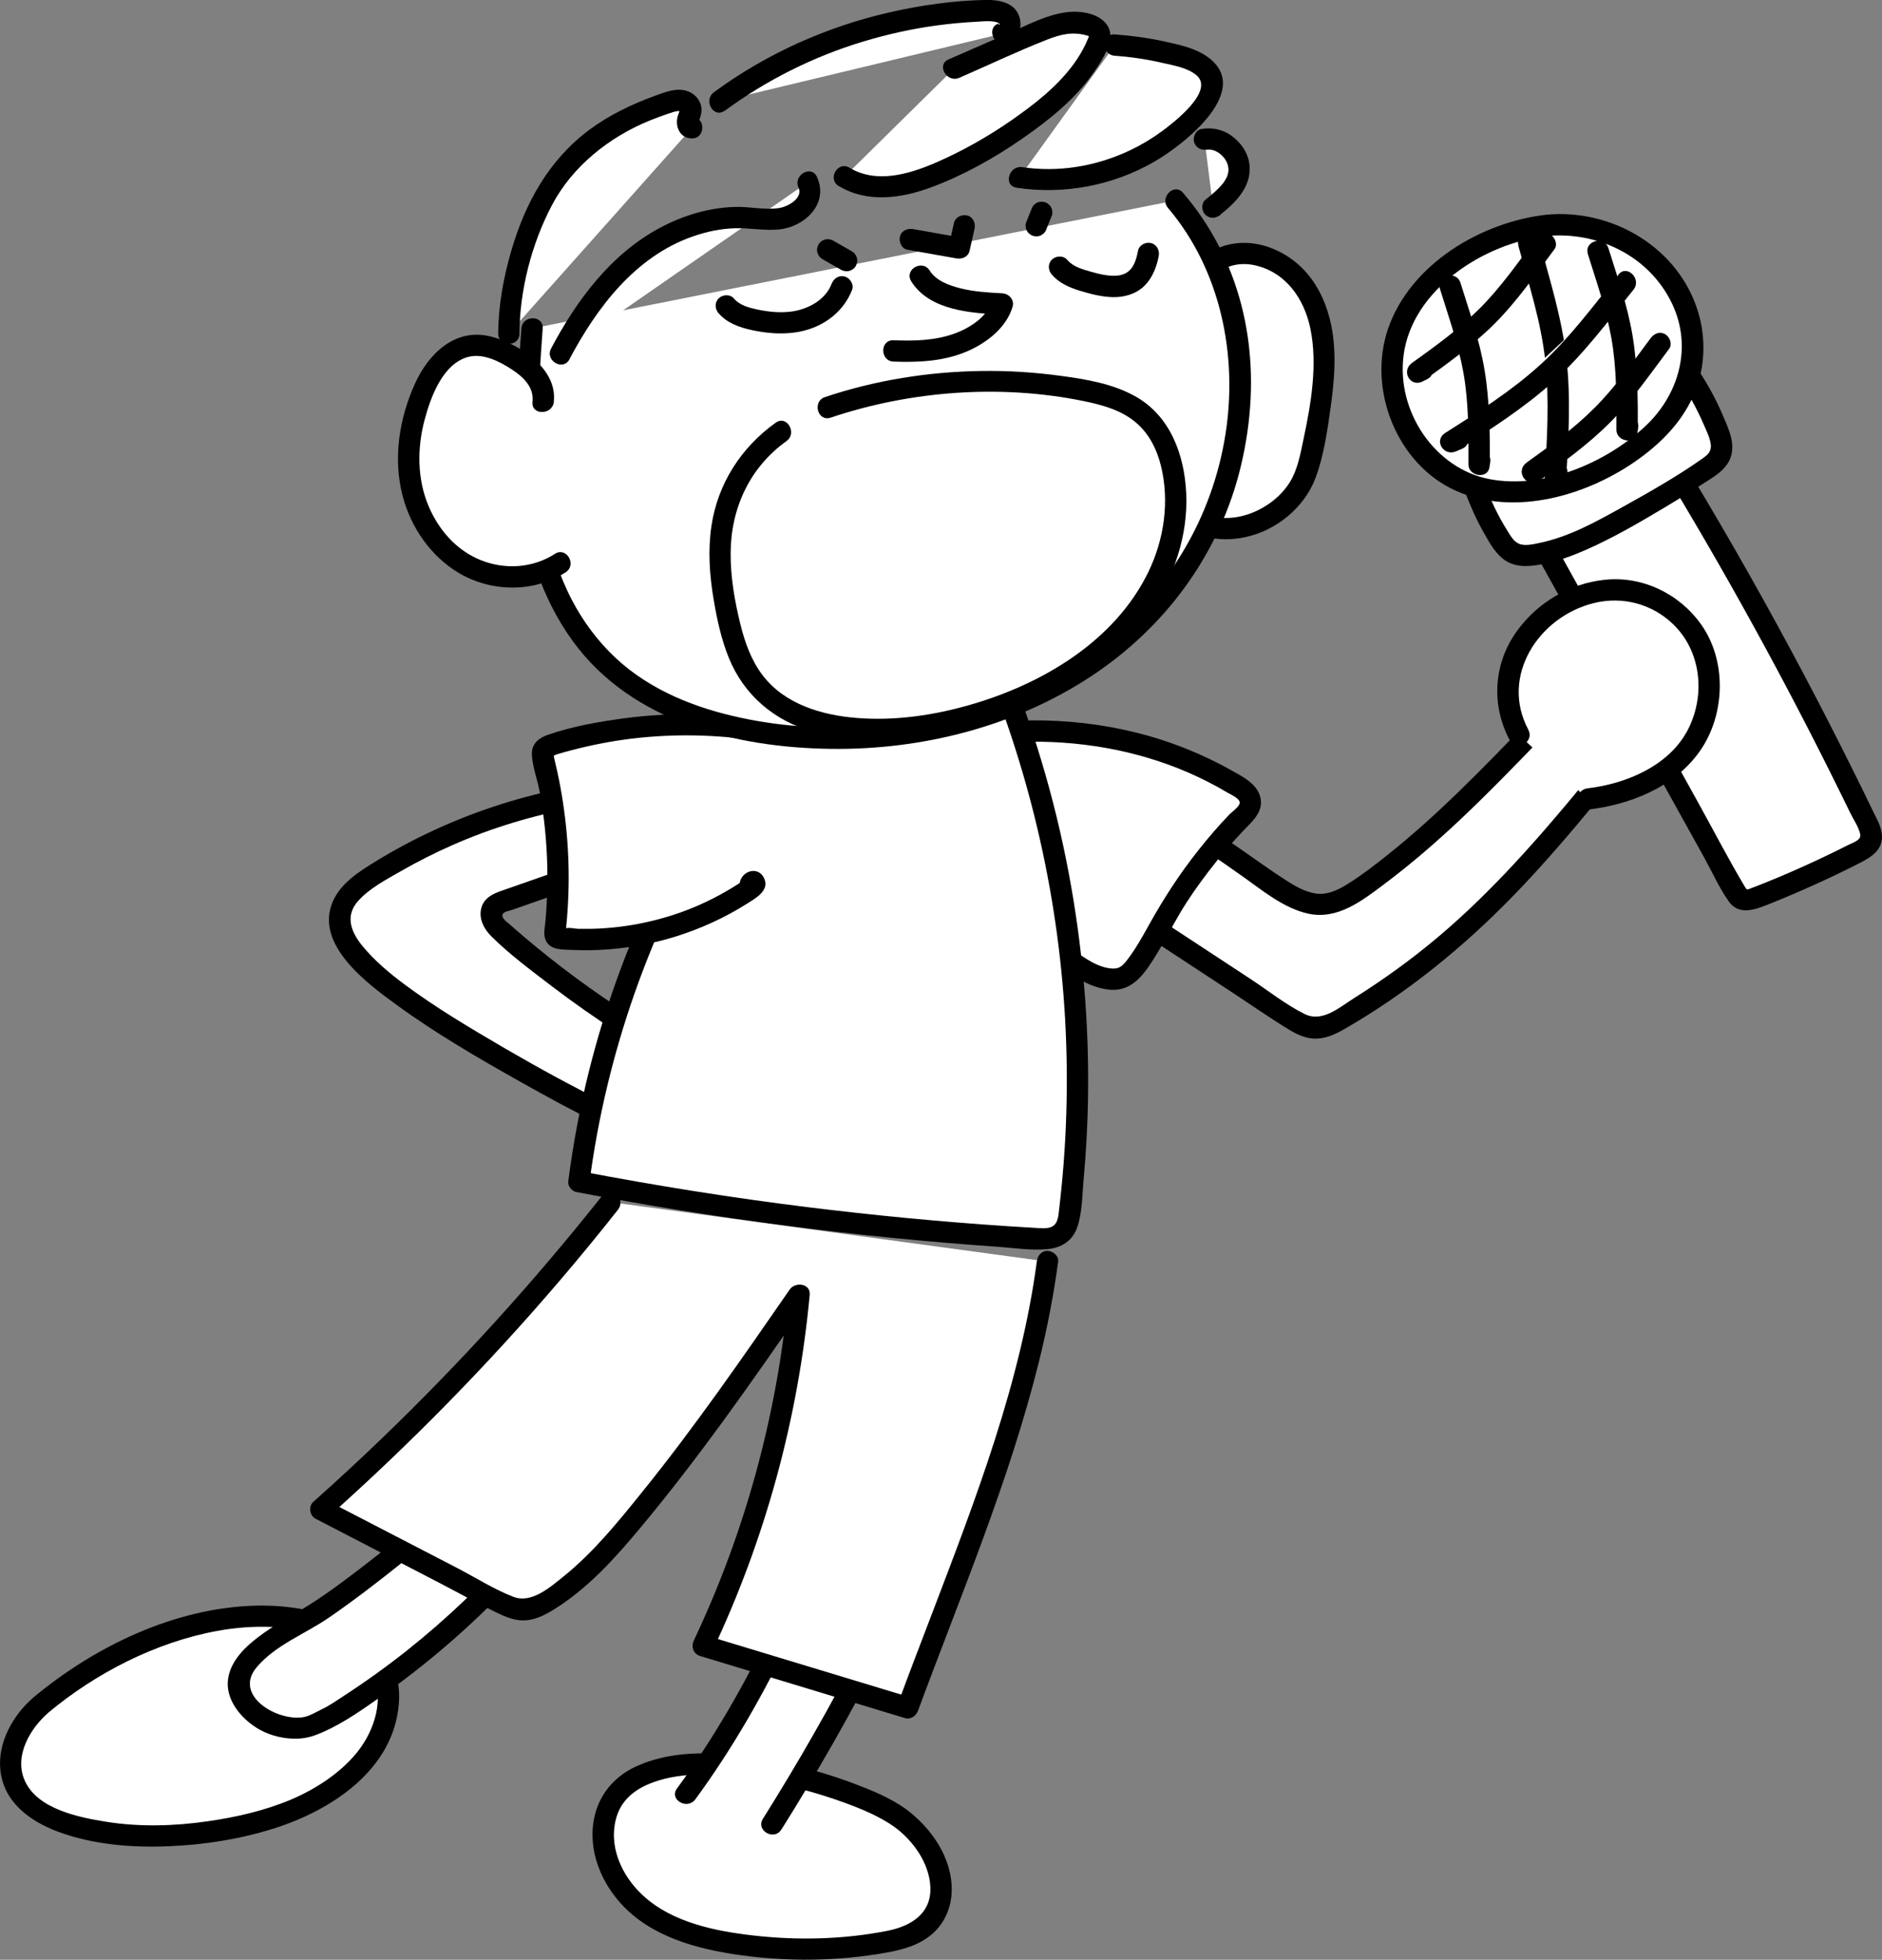 <?xml version="1.0" encoding="UTF-8"?>
<svg id="_레이어_2" data-name="레이어 2" xmlns="http://www.w3.org/2000/svg" viewBox="0 0 264.67 275.54">
  <rect x="0" y="0" width="264.67" height="275.54" fill="#808080" stroke="none"/>
  <defs>
    <style>
      .cls-1 {
        fill: #fff;
      }
    </style>
  </defs>
  <g id="_레이어_1-2" data-name="레이어 1">
    <g>
      <g>
        <g>
          <path class="cls-1" d="m215.66,102.8c-7.58,7.84-15.22,15.73-24.17,21.98-3.96,2.76-6.3,3.26-10.52.82-4.04-2.34-10.75-7.97-15.25-9.33l-8.28,11.08c7.95,5.22,15.89,10.43,23.84,15.65,1.16.76,2.41,1.55,3.8,1.55,1.24,0,2.38-.65,3.45-1.28,15.07-8.99,24.02-18.41,35.19-31.95"/>
          <path d="m214.6,101.74c-6.21,6.42-12.44,12.87-19.44,18.44-1.78,1.42-3.6,2.83-5.53,4.04-1.39.88-2.94,1.67-4.64,1.4s-3.19-1.24-4.6-2.15-2.85-1.94-4.27-2.93c-3.11-2.17-6.34-4.56-10-5.72-.69-.22-1.3.16-1.69.69-2.76,3.69-5.52,7.39-8.28,11.08-.5.67-.08,1.65.54,2.05l16.44,10.79c2.7,1.77,5.35,3.63,8.1,5.31,1.05.64,2.2,1.19,3.43,1.28,1.54.11,2.95-.51,4.26-1.25,8.85-5.06,16.89-11.6,23.98-18.91,4.17-4.3,8.06-8.87,11.87-13.49,1.22-1.48-.89-3.61-2.12-2.12-6.26,7.59-12.77,15.03-20.3,21.4-3.74,3.16-7.72,6.04-11.87,8.65-2.05,1.29-4.51,3.52-7.01,2.27-2.66-1.32-5.12-3.29-7.6-4.92-5.89-3.87-11.78-7.73-17.67-11.6l.54,2.05c2.76-3.69,5.52-7.39,8.28-11.08l-1.69.69c3.33,1.06,6.3,3.34,9.13,5.31s6.02,4.71,9.57,5.45c4.1.86,7.52-1.82,10.61-4.14,3.74-2.8,7.27-5.85,10.67-9.05,3.92-3.69,7.67-7.56,11.41-11.43,1.34-1.39-.78-3.51-2.12-2.12h0Z"/>
        </g>
        <g>
          <path class="cls-1" d="m137.49,103.3c12.5-1.67,25.8.57,36.6,7.27.63.39,1.26.83,1.6,1.48.72,1.42-.79,2.54-1.65,3.44-3.08,3.23-5.86,6.74-8.32,10.46-2.26,3.43-3.86,7.32-6.46,10.5-4.02,4.9-14.59-6.38-16.97-8.99-4.92-5.43-9.26-11.51-12.98-17.82"/>
          <path d="m137.49,104.8c7.99-1.04,16.15-.55,23.88,1.74,3.93,1.16,7.71,2.79,11.23,4.89.44.26,1.73.81,1.75,1.41.02.52-1.06,1.28-1.39,1.61-1.55,1.59-3.01,3.3-4.39,5.04-2.64,3.32-4.9,6.8-6.96,10.5-.96,1.73-1.93,3.48-3.15,5.05-.6.77-1.06,1.16-1.91,1.14-2.09-.04-4.17-1.57-5.78-2.77-1.97-1.47-3.78-3.18-5.5-4.93-5.73-5.84-10.54-12.56-14.7-19.59-.98-1.66-3.58-.15-2.59,1.51,4.18,7.06,9.02,13.83,14.72,19.74,1.91,1.98,3.92,3.85,6.11,5.52s4.55,3.24,7.25,3.49c3.29.3,4.99-2.39,6.53-4.88,1.2-1.94,2.22-3.97,3.38-5.93s2.54-3.91,3.95-5.76c1.51-1.98,3.13-3.88,4.83-5.68,1.21-1.28,2.89-2.62,2.54-4.6-.37-2.09-2.62-3.15-4.29-4.09-1.9-1.06-3.86-1.99-5.87-2.81-9.32-3.81-19.7-4.89-29.66-3.59-.81.11-1.49.61-1.5,1.5,0,.73.7,1.6,1.5,1.5h0Z"/>
        </g>
      </g>
      <g>
        <path class="cls-1" d="m5.69,239.78c-4.11,3.5-6.23,9.98-1.44,13.93,2,1.65,4.55,2.6,7.12,3.24,6.53,1.63,13.45,1.44,20.1.28,7.54-1.31,15.25-4.12,19.89-9.89,3.19-3.97,4.56-9.73,1.74-13.94-1.98-2.95-5.59-4.59-9.19-5.4-6.95-1.57-14.37-.61-21.02,1.87-4.71,1.76-9.22,4.07-13.27,6.94-1.23.87-2.63,1.86-3.94,2.97Z"/>
        <path d="m4.63,238.72c-2.8,2.45-4.94,6.22-4.59,10.04.41,4.56,4.12,7.29,8.13,8.78,4.89,1.82,10.39,2.26,15.57,2.04s9.99-1,14.72-2.48c8.12-2.55,16.89-8.25,17.63-17.56.85-10.76-11.61-14-20.07-13.79-11.43.28-22.73,5.73-31.39,12.97-1.48,1.24.65,3.35,2.12,2.12,6.72-5.62,15.14-9.94,23.78-11.53,4.39-.81,9.02-.83,13.37.22,3.62.88,7.68,2.75,8.86,6.6,1.11,3.61-.37,7.64-2.7,10.44s-5.73,5.02-9.21,6.48c-3.7,1.55-7.67,2.45-11.63,3.02-4.68.68-9.54.82-14.22.08-3.89-.62-9.82-1.78-11.56-5.89-1.45-3.42.79-7.21,3.32-9.42,1.46-1.27-.67-3.39-2.12-2.12Z"/>
      </g>
      <g>
        <path class="cls-1" d="m73.78,218.35c-7.9,9.03-17.17,16.84-27.4,23.1l-2.89,1.28c-2.54.53-5.35.03-7.35-1.63-8.12-6.72,4.84-11.81,9.33-14.96,6.77-4.74,13.23-9.93,19.32-15.52.27-.25.65-.51.96-.32s-.2.78-.3.43"/>
        <path d="m72.72,217.29c-4.73,5.39-9.92,10.35-15.54,14.81-2.88,2.28-5.87,4.42-8.95,6.42-.95.62-1.9,1.29-2.93,1.78-.75.36-1.66.92-2.47,1.1-3.66.77-10.15-2.97-6.72-7,2.66-3.14,6.81-4.67,10.13-6.95s6.77-4.92,10.03-7.53c1.7-1.37,3.38-2.76,5.04-4.18.83-.71,1.65-1.43,2.46-2.16.35-.31.7-.62,1.04-.94.23-.21.46-.42.69-.63.51-.34.46-.43-.15-.25l-.9-.69.1.15-.15-1.16.75-.66,1.46.39-.1-.11c-1.33-1.4-3.45.72-2.12,2.12l.1.11c.34.36.98.57,1.46.39,1.6-.62,1.99-2.99.04-3.46-.98-.24-1.72.28-2.43.89-.88.77-1.73,1.57-2.61,2.35-3.35,2.96-6.81,5.8-10.37,8.51-2.72,2.07-5.46,4.13-8.42,5.86-2.25,1.32-4.52,2.62-6.55,4.28-1.78,1.46-3.49,3.44-3.58,5.86-.1,2.79,2.18,5.31,4.47,6.59,1.64.91,3.57,1.35,5.44,1.27,1.33-.06,2.35-.42,3.52-.94,2.96-1.31,5.62-3.22,8.27-5.08,7.75-5.48,14.84-11.86,21.11-18.99,1.27-1.45-.84-3.58-2.12-2.12h0Z"/>
      </g>
      <g>
        <path class="cls-1" d="m126.54,255.58c-7.9-5.62-41.88-14.79-41.71,2.68.04,4.32,2.76,8.3,6.32,10.76,3.56,2.46,7.86,3.59,12.13,4.26,7.31,1.16,15.04,1.04,22.3-.43,10-2.02,7.63-12.51.95-17.26Z"/>
        <path d="m127.3,254.28c-2.19-1.54-4.74-2.58-7.23-3.52-3.34-1.26-6.78-2.24-10.27-2.95-6.51-1.34-14.24-2.31-20.47.61-2.61,1.22-4.64,3.39-5.5,6.16-1.42,4.59.29,9.48,3.39,12.95,4.23,4.75,10.74,6.5,16.82,7.35,6.84.96,13.79.87,20.59-.34,2.52-.45,5.05-1.16,6.9-3.03,1.5-1.52,2.27-3.57,2.31-5.68.09-4.65-2.92-8.91-6.54-11.55-1.56-1.14-3.06,1.47-1.51,2.59,2.64,1.92,4.92,5.12,5.05,8.48.14,3.74-2.77,5.48-6.09,6.13-6.13,1.2-12.49,1.36-18.69.66-5.42-.61-11.48-1.81-15.63-5.63-3.03-2.79-4.97-7.03-3.7-11.13.65-2.1,2.24-3.55,4.29-4.45,5.28-2.31,12-1.41,17.49-.33,3.48.69,6.92,1.64,10.26,2.86,2.43.89,4.9,1.91,7.03,3.41,1.58,1.11,3.08-1.49,1.51-2.59Z"/>
      </g>
      <g>
        <path class="cls-1" d="m108.58,256.49c3.86-6.14,7.51-12.4,10.94-18.79.89-1.66,1.78-3.36,2.06-5.22l-11.75-2.91c-3.31,7.02-8.75,16.41-13.35,22.66"/>
        <path d="m109.88,257.25c2.53-4.03,4.97-8.1,7.32-12.23,1.15-2.03,2.29-4.07,3.4-6.13,1.03-1.91,2.06-3.85,2.44-6.01.14-.78-.2-1.64-1.05-1.85-3.92-.97-7.83-1.94-11.75-2.91-.6-.15-1.41.09-1.69.69-3.75,7.89-8.18,15.61-13.35,22.66-1.14,1.56,1.46,3.06,2.59,1.51,5.17-7.05,9.6-14.77,13.35-22.66l-1.69.69c3.92.97,7.83,1.94,11.75,2.91l-1.05-1.85c-.37,2.09-1.37,3.88-2.37,5.72-1.11,2.05-2.25,4.09-3.41,6.12-2.27,3.99-4.64,7.92-7.08,11.81-1.03,1.64,1.57,3.15,2.59,1.51h0Z"/>
      </g>
      <g>
        <path class="cls-1" d="m87.86,144.04c-6.02-3.86-11.75-8.18-17.13-12.91-.54-.47-1.09-.97-1.4-1.62s-.32-1.49.16-2.02c.31-.34.76-.5,1.19-.66,4.22-1.48,8.45-2.95,12.67-4.43l-2.85-10.26c-9.96,1.82-19.56,5.59-28.09,11.04-2.08,1.33-4.28,3.04-4.6,5.49-.29,2.25,1.11,4.35,2.64,6.02,3.19,3.49,7.14,6.18,11.13,8.73,7.55,4.82,15.35,9.25,23.36,13.26.38.19.9.36,1.18.04s-.51-.78-.48-.36"/>
        <path d="m88.61,142.74c-5.26-3.38-10.3-7.09-15.06-11.15-.59-.5-1.18-1.01-1.76-1.53-.33-.3-1.11-.81-1.14-1.3-.04-.58.89-.66,1.37-.83l2.11-.74c3.21-1.12,6.41-2.24,9.62-3.37.76-.27,1.28-1.02,1.05-1.85-.95-3.42-1.9-6.84-2.85-10.26-.23-.83-1.05-1.2-1.85-1.05-6.49,1.2-12.79,3.2-18.79,5.94-2.94,1.34-5.79,2.86-8.54,4.55-2.34,1.44-4.91,3.06-6.01,5.71-2.5,6.02,4.95,11.47,9.09,14.48,5.54,4.03,11.54,7.51,17.51,10.86,3.42,1.92,6.88,3.82,10.4,5.54,1.26.61,3.19,1.11,3.8-.65.51-1.46-.93-2.59-2.28-2.35-.52.09-.9.58-1.05,1.05l-.05.14c-.59,1.84,2.3,2.63,2.89.8l.05-.14-1.05,1.05-1.41-1.34.69-.9.34-.04c-.21-.11-.42-.21-.63-.32-.28-.14-.56-.28-.84-.43-.63-.32-1.26-.64-1.89-.97-1.32-.69-2.64-1.39-3.96-2.1-2.49-1.35-4.95-2.74-7.4-4.16-4.82-2.82-9.68-5.69-14.16-9.03-2.1-1.57-4.18-3.32-5.85-5.36s-2.43-4.26-.59-6.32c1.6-1.79,3.93-2.99,5.98-4.17,2.36-1.35,4.78-2.58,7.26-3.67,5.52-2.44,11.34-4.18,17.27-5.28l-1.85-1.05c.95,3.42,1.9,6.84,2.85,10.26l1.05-1.85c-3.83,1.34-7.67,2.68-11.5,4.02-1.51.53-3.27.98-3.74,2.73-.4,1.51.37,2.96,1.42,4,2.56,2.54,5.55,4.75,8.41,6.94,3.09,2.36,6.28,4.59,9.55,6.69,1.63,1.05,3.13-1.55,1.51-2.59h0Z"/>
      </g>
      <g>
        <path class="cls-1" d="m108.19,101.58c-14.41,18.65-23.76,41.17-26.78,64.55,21.2,4.06,42.66,6.73,64.2,8,1.34.08,2.85.09,3.79-.87.7-.72.87-1.8,1-2.8,2.91-23.69.21-48.05-7.81-70.52"/>
        <path d="m106.89,100.83c-11.32,14.7-19.56,31.76-24.06,49.76-1.28,5.12-2.24,10.31-2.92,15.55-.08.6.52,1.34,1.1,1.45,19.56,3.74,39.35,6.32,59.22,7.7,2.31.16,4.75.55,7.06.34,1.98-.18,3.55-1.16,4.21-3.09.71-2.06.69-4.54.89-6.7.21-2.31.37-4.63.48-6.96.43-9.43-.02-18.88-1.29-28.23-1.44-10.6-3.97-21.03-7.56-31.11-.64-1.81-3.54-1.03-2.89.8,6.03,16.98,9.07,34.95,8.89,52.97-.04,4.49-.28,8.99-.72,13.46-.11,1.08-.22,2.16-.35,3.24-.11.87-.13,2.02-1.02,2.46-.68.33-1.59.21-2.32.17-1.31-.07-2.61-.16-3.92-.24-9.38-.62-18.74-1.52-28.07-2.67-10.66-1.32-21.27-3.01-31.81-5.02l1.1,1.45c2.36-18.01,8.52-35.5,17.88-51.06,2.65-4.41,5.56-8.65,8.7-12.73.5-.65.09-1.67-.54-2.05-.77-.46-1.56-.1-2.05.54h0Z"/>
      </g>
      <path d="m96.49,180.38c1.93,0,1.93-3,0-3s-1.93,3,0,3h0Z"/>
      <g>
        <path class="cls-1" d="m85.87,169.02c-12.29,15.55-25.94,30.02-40.75,43.2,8.38,4.34,16.75,8.68,25.13,13.02,1.02.53,2.09,1.07,3.24,1.09,1.24.02,2.41-.57,3.47-1.22,4.57-2.8,8.24-6.83,11.69-10.94,8.56-10.2,16.15-21.16,23.72-32.11-1.55,17.07-6.13,33.85-13.48,49.34,9.59,2.91,19.19,5.82,28.78,8.72,7.27-19.72,16.93-41.9,19.65-62.74"/>
        <path d="m84.81,167.96c-9.58,12.11-19.98,23.57-31.11,34.28-3.16,3.04-6.37,6.01-9.64,8.92-.7.62-.52,1.93.3,2.36,5.73,2.97,11.46,5.94,17.2,8.91,2.9,1.5,5.76,3.11,8.71,4.5,1.15.54,2.34.97,3.63.89,1.45-.09,2.79-.78,4-1.53,4.83-3,8.66-7.28,12.26-11.61,3.99-4.78,7.77-9.73,11.45-14.76,4.11-5.63,8.08-11.37,12.05-17.1l-2.8-.76c-1.55,16.81-6.06,33.32-13.28,48.58-.42.88-.09,1.9.9,2.2,9.59,2.91,19.19,5.82,28.78,8.72.82.25,1.57-.3,1.85-1.05,6-16.24,12.83-32.26,17.01-49.1,1.15-4.63,2.06-9.31,2.69-14.04.11-.81-.77-1.49-1.5-1.5-.9,0-1.39.7-1.5,1.5-2.26,16.95-8.51,33.17-14.57,49.06-1.69,4.42-3.39,8.84-5.03,13.28l1.85-1.05c-9.59-2.91-19.19-5.82-28.78-8.72l.9,2.2c7.45-15.77,12.08-32.72,13.69-50.09.15-1.61-2.03-1.86-2.8-.76-6.69,9.67-13.38,19.35-20.77,28.5-3.38,4.19-6.84,8.47-11.05,11.86-1.86,1.5-4.5,3.84-7.03,2.87-2.69-1.03-5.27-2.68-7.83-4.01-6.17-3.2-12.35-6.39-18.52-9.59l.3,2.36c11.53-10.27,22.37-21.32,32.4-33.05,2.85-3.33,5.63-6.71,8.34-10.15,1.19-1.5-.92-3.63-2.12-2.12h0Z"/>
      </g>
      <g>
        <path class="cls-1" d="m108.58,103c-10.31-1.93-21.09-1.32-31.12,1.76-.39.12-.81.27-1.02.61-.24.39-.13.89-.02,1.33,1.99,7.91,2.54,16.18,1.63,24.28-.03.27-.05.59.15.78.15.15.37.17.58.19,9.41.85,19.1-1.7,26.87-7.08.24-.17.51-.39.48-.69s-.59-.33-.55-.05"/>
        <path d="m108.98,101.55c-7.05-1.29-14.22-1.5-21.33-.54-3.54.48-7.2,1.13-10.59,2.3-1.26.44-2.3,1.23-2.26,2.7.05,1.72.76,3.53,1.08,5.22.66,3.57,1.02,7.19,1.09,10.82.03,1.72,0,3.45-.1,5.17-.04.78-.1,1.56-.17,2.35-.08.89-.34,1.87.08,2.71.66,1.35,2.42,1.22,3.69,1.28,1.69.08,3.39.05,5.07-.08,3.23-.25,6.43-.85,9.52-1.82,3.48-1.09,6.85-2.62,9.94-4.57,1.22-.77,3.33-1.9,2.43-3.67-.79-1.54-2.73-1.09-3.29.31-.71,1.79,2.19,2.57,2.89.8l.06-.16-1.05,1.05-.42.03-.9-.69.11.17-.15-1.16.15-.16c-.15.1-.31.21-.46.31-.29.2-.59.39-.89.58-.48.3-.96.59-1.45.87-1.16.67-2.36,1.27-3.58,1.82-2.39,1.07-4.91,1.88-7.46,2.45s-5.16.89-7.78.95c-.63.01-1.27.01-1.9,0-.5-.01-1.22-.22-1.69-.08l-.42-.03c.22.84.34,1.05.35.63.11-.21.06-.59.08-.84.09-.86.16-1.72.21-2.58.36-5.69,0-11.42-1.03-17.03-.25-1.39-.56-2.77-.89-4.14-.02-.1-.05-.76-.2-.38-.12.29.38-.01.58-.08.74-.22,1.48-.43,2.23-.62,2.7-.7,5.46-1.24,8.23-1.58,6.45-.78,13.02-.59,19.41.58,1.89.35,2.7-2.54.8-2.89h0Z"/>
      </g>
      <g>
        <g>
          <path class="cls-1" d="m166.21,43.14c1.19-2.42,2.48-4.96,4.76-6.4,4.23-2.68,10.24-.18,12.86,4.09s2.64,9.62,2.06,14.59c-.41,3.53-1.09,7.04-2.01,10.47-1.84,6.83-11.52,11.38-17.61,6.22-.5-.43-.95-1.21-.5-1.68"/>
          <path d="m167.5,43.89c.97-1.97,1.98-4.14,3.75-5.53,1.49-1.16,3.41-1.47,5.23-1.06,4.37.98,6.93,4.71,7.8,8.9,1.04,5.04.1,10.56-.96,15.52-.44,2.08-.81,4.28-1.95,6.11-.91,1.45-2.22,2.64-3.7,3.5-1.65.97-3.54,1.54-5.46,1.5-.97-.02-1.94-.2-2.85-.56-.41-.16-.8-.37-1.17-.6-.23-.14-.46-.28-.67-.45l-.21-.17c-.22-.33-.3-.28-.26.13,1-1.66-1.6-3.17-2.59-1.51-1.53,2.56,1.84,4.59,3.82,5.38,2.14.86,4.48.96,6.72.5,4.43-.9,8.45-4.16,10.03-8.42,1.15-3.1,1.65-6.61,2.1-9.87s.73-6.27.41-9.4c-.58-5.61-3.23-10.79-8.68-12.95-2.6-1.03-5.57-1.07-8.08.21-2.89,1.47-4.5,4.48-5.87,7.26-.85,1.73,1.74,3.25,2.59,1.51h0Z"/>
        </g>
        <g>
          <path class="cls-1" d="m74.82,46.18c-.61,8.44-1.22,16.97.08,25.33s4.69,16.67,10.95,22.36c6,5.46,14.1,8.07,22.13,9.23,20.17,2.92,42.26-3.27,55.48-18.79,13.21-15.52,15.13-40.66,1.86-56.13"/>
          <path d="m73.32,46.18c-1.07,14.81-1.97,31.3,7.24,43.97,8.25,11.35,22.9,14.97,36.29,15.14,12.79.17,25.86-3.13,36.59-10.2,10.51-6.93,18.15-17.31,21.08-29.61s1.38-24.71-5.43-34.81c-.83-1.23-1.74-2.42-2.71-3.55-1.25-1.47-3.36.66-2.12,2.12,7.37,8.68,9.83,20.65,8.09,31.75-1.82,11.65-7.94,22.01-17.25,29.25s-21.54,11.29-33.51,11.96c-6.19.34-12.46-.11-18.51-1.53-6.41-1.5-12.67-4.21-17.33-8.97-11.69-11.92-10.54-30.19-9.43-45.51.14-1.93-2.86-1.92-3,0h0Z"/>
        </g>
        <g>
          <path class="cls-1" d="m78.79,49.76c2.64-5.02,5.91-9.8,10.29-13.41s9.95-5.98,15.61-5.74c2.1.09,4.26.52,6.25-.14s3.65-2.99,2.66-4.84"/>
          <path d="m80.08,50.51c3.85-7.27,9.24-14.41,17.3-17.25,1.95-.69,3.99-1.12,6.07-1.17s4.13.38,6.19.16c3.58-.4,6.96-3.64,5.25-7.38-.8-1.75-3.39-.23-2.59,1.51.67,1.48-1.51,2.66-2.62,2.85-2.04.35-4.17-.19-6.23-.14-3.72.09-7.37,1.19-10.64,2.94-6.9,3.69-11.72,10.18-15.31,16.97-.9,1.71,1.69,3.22,2.59,1.51h0Z"/>
        </g>
        <g>
          <path class="cls-1" d="m118.73,24.87c3.99,2.55,9.26,1.21,13.59-.69,4.97-2.18,9.66-5,13.92-8.37,3.43-2.72,6.67-5.93,8.24-10.02.14-.36.26-.76.15-1.13-.11-.35-.4-.6-.71-.79-2.42-1.52-5.56-.41-8.18.73-3.85,1.68-7.71,3.36-11.56,5.04"/>
          <path d="m117.97,26.16c3.96,2.4,8.74,1.74,12.89.21,4.58-1.69,8.95-4.13,12.95-6.91,3.78-2.63,7.5-5.59,10.11-9.43,1.06-1.56,2.99-4.38,1.91-6.29s-3.94-2.29-5.94-2.01c-2.75.38-5.3,1.74-7.82,2.84-2.89,1.26-5.78,2.52-8.67,3.78-1.77.77-.24,3.36,1.51,2.59,4.11-1.79,8.18-3.73,12.35-5.37,1.89-.74,3.56-1.14,5.53-.6.51.14.35.11.15.62-.17.43-.38.85-.59,1.25-.43.81-.93,1.59-1.48,2.33-2.29,3.08-5.45,5.53-8.58,7.71-3.37,2.34-6.97,4.38-10.74,6.01s-8.35,2.95-12.08.69c-1.65-1-3.16,1.59-1.51,2.59h0Z"/>
        </g>
        <g>
          <path class="cls-1" d="m143.36,24.96c9.32,1.46,19.29-2.26,25.38-9.47,1.04-1.23,2.02-2.78,1.63-4.33-.45-1.78-2.42-2.65-4.18-3.16-3.07-.88-6.23-1.44-9.42-1.65"/>
          <path d="m142.96,26.4c6.68.99,13.52-.29,19.38-3.67,4.15-2.39,14.29-10.28,7.19-14.93-1.67-1.09-3.81-1.54-5.73-1.96-2.31-.51-4.67-.83-7.03-1-1.93-.14-1.92,2.86,0,3,2.26.16,4.49.49,6.7,1,1.55.36,3.52.67,4.78,1.73,2.64,2.21-3.24,6.71-4.87,7.9-5.58,4.1-12.74,6.06-19.62,5.03-1.89-.28-2.7,2.61-.8,2.89h0Z"/>
        </g>
        <g>
          <path class="cls-1" d="m170.59,29.1c1.58-1.25,3.27-2.68,3.63-4.66.48-2.64-2.2-5.32-4.83-4.86"/>
          <path d="m171.65,30.16c2.32-1.84,4.61-4.21,4-7.43-.28-1.47-1.25-2.75-2.43-3.62-1.24-.92-2.73-1.22-4.24-.98-.78.12-1.28,1.14-1.05,1.85.27.85,1.01,1.18,1.85,1.05-.34.05.08,0,.13,0,.13,0,.26,0,.39.01-.26-.01,0,0,.12.03.11.02.21.05.31.09.06.02.12.04.19.06-.14-.06-.15-.07-.06-.02.1.05.2.1.29.15.12.06.23.14.34.21.34.22-.19-.18.12.09.2.18.38.36.56.57s-.04-.07.05.07c.07.11.15.22.21.34.05.1.1.19.15.29-.14-.28.02.06.04.13.04.12.08.25.1.38.02.09.02.42.03.12,0,.13.01.26.01.39,0,.04-.04.4,0,.2.03-.19-.06.23-.07.28-.03.11-.07.22-.1.34-.1.32.08-.11-.07.16-.07.12-.13.25-.2.37s-.15.24-.23.36c-.03.05-.28.36-.11.15-.71.87-1.58,1.58-2.46,2.28-.62.49-.55,1.62,0,2.12.66.6,1.46.52,2.12,0h0Z"/>
        </g>
        <g>
          <path class="cls-1" d="m71.55,46.9c0-6.4,2.42-15.39,6-20.91,3.85-5.93,9.64-9.33,16.24-11.52.66-.22,1.36-.45,2.05-.33s1.36.69,1.33,1.39c-.02.5-.38.92-.51,1.4s.18,1.17.67,1.04"/>
          <path d="m73.05,46.9c.04-6.14,1.71-12.62,4.57-18.05s8-9.58,13.87-11.95c.83-.33,1.67-.64,2.52-.93.47-.16.93-.32,1.42-.37.05,0,.42.17.26-.03-.11-.14-.2.26-.26.42-.64,1.51.04,3.48,1.91,3.47s1.93-3.01,0-3c.37,0,.46.64.85.55.18-.04.24-.39.29-.56.12-.36.19-.72.18-1.1-.03-.92-.61-1.79-1.39-2.26-1.63-.98-3.52-.22-5.14.37-3.29,1.2-6.48,2.72-9.29,4.82-5.7,4.26-9.01,10.32-10.96,17.06-1.09,3.74-1.79,7.66-1.82,11.56-.01,1.93,2.99,1.93,3,0h0Z"/>
        </g>
        <g>
          <path class="cls-1" d="m101.16,14.28c10.74-7.96,24.02-12.33,37.38-12.78,1.07-.04,2.26,0,3.03.75s.51,2.42-.56,2.47"/>
          <path d="m101.92,15.58c5.86-4.31,12.42-7.6,19.38-9.71,3.4-1.03,6.89-1.81,10.42-2.29,1.84-.25,3.69-.42,5.55-.52.78-.04,1.59-.14,2.37-.04.31.04.63.09.88.29.37.3-.52.07.1-.04-1.9.34-1.09,3.23.8,2.89,1.76-.31,2.45-2.33,1.91-3.88-.69-1.98-2.96-2.33-4.78-2.29-4.53.1-9.09.75-13.51,1.76-8.85,2.03-17.32,5.83-24.64,11.22-1.54,1.13-.04,3.74,1.51,2.59h0Z"/>
        </g>
        <g>
          <path class="cls-1" d="m109.85,60.73c-4.61,3.23-7.18,7.73-8.12,12.29s-.35,9.21.63,13.77c.96,4.46,2.51,9.16,7.1,12.27,5.89,3.99,15.2,4.17,23.01,2.57,10.44-2.13,19.71-7.03,25.61-13.53,5.9-6.5,8.37-14.54,6.82-22.2-.66-3.25-2.18-6.62-5.72-8.72-2.29-1.36-5.22-2.06-8.12-2.54-11.52-1.94-23.94-.98-34.62,2.65"/>
          <path d="m109.09,59.43c-4.89,3.5-8.18,8.62-9.05,14.6-.5,3.44-.25,6.89.33,10.31.47,2.78,1.07,5.57,2.14,8.19,2.16,5.26,6.37,8.78,11.8,10.36s11.7,1.42,17.39.4c11.45-2.04,23.26-7.74,30.09-17.46,3.35-4.77,5.3-10.61,5.03-16.47-.25-5.43-2.25-10.93-7.24-13.68-3.15-1.74-6.83-2.35-10.36-2.83-3.73-.51-7.49-.75-11.26-.69-7.43.11-14.88,1.3-21.94,3.67-1.82.61-1.04,3.51.8,2.89,11.28-3.79,23.89-4.72,35.57-2.33,2.69.55,5.54,1.33,7.61,3.24,1.7,1.56,2.71,3.62,3.26,5.84,1.23,4.97.47,10.34-1.75,14.92-4.71,9.72-14.83,15.72-24.88,18.65-5.25,1.53-10.73,2.34-16.2,1.9-4.88-.39-10.08-1.94-13.17-5.98-1.62-2.12-2.52-4.67-3.15-7.24-.8-3.25-1.38-6.61-1.36-9.97.03-6.28,2.69-12.04,7.85-15.73,1.56-1.11.06-3.72-1.51-2.59h0Z"/>
        </g>
        <g>
          <path class="cls-1" d="m129.45,38.8c.66,1.12,1.8,1.89,2.99,2.42,2.65,1.19,5.62,1.37,8.52,1.53-.19.71-.58,1.36-1.03,1.94-1.6,2.05-4,3.37-6.51,4.04s-5.15.72-7.74.62"/>
          <path d="m128.15,39.56c2.61,4.14,8.43,4.45,12.8,4.69l-1.45-1.9c-.67,2.22-3.16,3.78-5.21,4.53-2.77,1.01-5.72,1.08-8.63.96-1.93-.08-1.93,2.92,0,3,3.43.13,6.97-.03,10.18-1.37,2.8-1.17,5.65-3.3,6.56-6.33.29-.98-.5-1.85-1.45-1.9-2-.11-4-.22-5.95-.72-1.56-.4-3.36-1.05-4.26-2.48-1.03-1.63-3.62-.13-2.59,1.51h0Z"/>
        </g>
        <g>
          <path class="cls-1" d="m102.14,43c.87,1.09,2.29,1.57,3.65,1.89,2.38.55,4.91.75,7.26.07s4.51-2.33,5.34-4.63"/>
          <path d="m101.08,44.06c1.16,1.36,2.91,1.97,4.6,2.34,2.02.44,4.09.63,6.14.34,3.55-.49,6.71-2.61,8.02-6.01.29-.76-.32-1.65-1.05-1.85-.85-.23-1.55.29-1.85,1.05-.89,2.31-3.42,3.61-5.76,3.89-1.52.18-3.07.03-4.57-.28-1.27-.27-2.55-.58-3.42-1.59-.53-.62-1.58-.54-2.12,0-.61.61-.53,1.5,0,2.12h0Z"/>
        </g>
        <g>
          <path class="cls-1" d="m148.99,37.56c1.07,1.3,2.82,1.78,4.45,2.19.99.25,1.99.5,3.02.53s2.08-.16,2.92-.74c1.25-.86,1.84-2.41,2.12-3.9"/>
          <path d="m147.93,38.62c.99,1.15,2.41,1.79,3.84,2.23,1.54.47,3.19.91,4.8.93s3.3-.48,4.45-1.67c1.07-1.1,1.64-2.6,1.93-4.08.16-.79-.23-1.62-1.05-1.85-.74-.2-1.69.25-1.85,1.05-.19.95-.45,1.99-1.1,2.69-.74.79-1.8.92-2.85.83-1.19-.09-2.41-.46-3.54-.8-.98-.3-1.84-.68-2.51-1.45-.53-.61-1.58-.54-2.12,0-.61.61-.53,1.51,0,2.12h0Z"/>
        </g>
        <g>
          <path class="cls-1" d="m76.38,56.5c.45-2.83-2.21-5.16-4.75-6.5-1.67-.88-3.51-1.64-5.39-1.43-3.15.36-5.34,3.31-6.63,6.21-1.88,4.24-2.69,9.04-1.77,13.58.92,4.55,3.68,8.8,7.72,11.06s9.37,2.32,13.22-.27"/>
          <path d="m77.88,56.5c.54-4.72-4.92-8.2-8.88-9.19-5.02-1.25-8.76,2.44-10.68,6.71-2.18,4.86-3.06,10.44-1.71,15.66,1.14,4.42,3.93,8.5,7.88,10.86,4.56,2.72,10.57,2.83,15.06-.08,1.62-1.05.11-3.64-1.51-2.59-3.12,2.02-7.06,2.26-10.49.86s-5.87-4.27-7.26-7.53c-1.64-3.84-1.64-8.21-.57-12.2.84-3.15,2.52-7.8,6.05-8.8,2.14-.6,4.47.61,6.22,1.75,1.6,1.04,3.13,2.5,2.9,4.55-.22,1.91,2.78,1.9,3,0h0Z"/>
        </g>
      </g>
      <g>
        <g>
          <path class="cls-1" d="m215.61,74.11c9.48,17.1,18.97,34.2,28.45,51.29.25.46.55.95,1.04,1.14.5.18,1.05,0,1.54-.2,5.08-1.95,10.05-4.19,14.89-6.69.61-.32,1.26-.68,1.53-1.32.32-.77-.04-1.65-.41-2.4-8.51-17.72-17.92-35.02-28.18-51.8"/>
          <path d="m214.31,74.87c4.82,8.69,9.65,17.39,14.47,26.08l7.23,13.04,3.62,6.52c1.13,2.04,2.13,4.29,3.47,6.2s3.36,1.32,5.29.56c2.2-.87,4.39-1.8,6.55-2.77s4.36-2.02,6.5-3.11c1.78-.9,3.51-1.97,3.19-4.25-.15-1.08-.73-2.07-1.2-3.04-.52-1.08-1.05-2.16-1.57-3.23-1.06-2.15-2.13-4.3-3.21-6.44-2.16-4.28-4.38-8.53-6.65-12.76-5.14-9.58-10.56-19.01-16.23-28.29-1-1.65-3.6-.14-2.59,1.51,9.25,15.14,17.82,30.7,25.66,46.62.46.93.92,1.87,1.37,2.8s1.21,2,1.4,3.01c.15.83-1.05,1.15-1.69,1.48-1.07.54-2.15,1.08-3.23,1.59-2.03.97-4.09,1.9-6.17,2.78-.97.41-1.95.81-2.93,1.2-.45.18-.89.35-1.34.52-.6.23-.58.27-.89-.25-2.37-3.98-4.5-8.12-6.75-12.17l-6.63-11.95c-5.02-9.06-10.05-18.11-15.07-27.17-.94-1.69-3.53-.18-2.59,1.51h0Z"/>
        </g>
        <g>
          <path class="cls-1" d="m207.45,68.67c.89,2.45,2.04,4.81,3.44,7.02.51.8,1.08,1.61,1.93,2.05.94.48,2.07.41,3.12.24,3.93-.63,7.57-2.43,11.07-4.32,4.39-2.37,8.68-4.93,12.85-7.66.89-.58,1.83-1.25,2.16-2.27.3-.94,0-1.95-.35-2.87-1.03-2.81-2.4-5.49-4.06-7.98"/>
          <path d="m206,69.07c.74,1.99,1.6,3.94,2.65,5.79.83,1.48,1.75,3.19,3.26,4.08,1.62.94,3.54.68,5.29.32,2-.41,3.93-1.12,5.8-1.94,3.83-1.68,7.48-3.81,11.07-5.95,1.81-1.08,3.6-2.18,5.37-3.32,1.47-.95,3.22-1.89,3.89-3.6.8-2.02-.24-4.17-1.03-6.02-.94-2.21-2.08-4.31-3.4-6.31-1.06-1.61-3.66-.1-2.59,1.51,1.23,1.87,2.33,3.84,3.22,5.9.39.91.93,1.95,1.06,2.94s-.41,1.47-1.2,2.02c-3.58,2.53-7.47,4.72-11.3,6.85s-7.5,4.16-11.69,5.02c-.84.17-2,.45-2.83.07-.76-.35-1.21-1.22-1.64-1.9-1.23-1.98-2.24-4.08-3.05-6.27-.66-1.8-3.56-1.02-2.89.8h0Z"/>
        </g>
        <g>
          <g>
            <path class="cls-1" d="m217.42,31.69c1.52-.16,3.02-.16,4.45.03,14.62,1.91,21.64,18.33,11.13,28.73-7.13,7.05-21.2,12.21-30.22,5.71-6.14-4.43-8.69-13.2-5.9-20.23,2.96-7.44,12.13-13.34,20.53-14.23Z"/>
            <path d="m217.42,33.19c7.24-.7,14.48,2.76,17.7,9.45,2.95,6.13,1,12.94-3.87,17.41-5.55,5.1-14.19,8.77-21.8,7.31s-13.09-9.46-12.06-17.4c1.2-9.29,11.37-15.77,20.05-16.77,1.9-.22,1.92-3.22,0-3-9.15,1.05-19.08,6.93-22.22,15.99-2.95,8.51,1.19,19.09,9.52,22.82s18.76.62,25.89-4.59c3.38-2.47,6.24-5.5,7.79-9.44,1.36-3.45,1.48-7.36.45-10.91-2.67-9.19-12.1-14.76-21.42-13.87-1.9.18-1.92,3.18,0,3Z"/>
          </g>
          <g>
            <path class="cls-1" d="m203.94,40.17l1.25,4.03c.72,2.33,1.45,4.67,1.93,7.06.92,4.61.91,9.35.9,14.05.04-.24.08-.47.11-.71"/>
            <path d="m202.49,40.57c1.21,3.9,2.59,7.79,3.31,11.81.76,4.26.72,8.63.71,12.94,0,1.63,2.67,2.11,2.95.4.04-.24.08-.47.11-.71.31-1.89-2.59-2.7-2.89-.8-.04.24-.08.47-.11.71l2.95.4c.01-4.43-.01-8.87-.74-13.26s-2.14-8.24-3.39-12.29c-.57-1.84-3.47-1.05-2.89.8h0Z"/>
          </g>
          <g>
            <path class="cls-1" d="m224.74,35.31l1.25,4.03c.72,2.33,1.45,4.67,1.93,7.06.92,4.61.91,9.35.9,14.05.04-.24.08-.47.11-.71"/>
            <path d="m223.3,35.71c1.21,3.9,2.59,7.79,3.31,11.81.76,4.26.72,8.63.71,12.94,0,1.63,2.67,2.11,2.95.4.04-.24.08-.47.11-.71.31-1.89-2.59-2.7-2.89-.8-.04.24-.08.47-.11.71l2.95.4c.01-4.43-.01-8.87-.74-13.26s-2.14-8.24-3.39-12.29c-.57-1.84-3.47-1.05-2.89.8h0Z"/>
          </g>
          <g>
            <path class="cls-1" d="m214.97,34.12l1.43,5.27c.83,3.05,1.66,6.11,2.15,9.26.93,6.07.56,12.38.19,18.64.07-.32.14-.63.21-.95"/>
            <path d="m213.52,34.52c1.45,5.34,3.21,10.72,3.8,16.24s.24,11.03-.08,16.53c-.1,1.68,2.58,2.05,2.95.4.07-.32.14-.63.21-.95.42-1.88-2.47-2.68-2.89-.8-.07.32-.14.63-.21.95l2.95.4c.34-5.65.68-11.35.03-17s-2.37-11.1-3.85-16.57c-.51-1.86-3.4-1.07-2.89.8h0Z"/>
          </g>
          <g>
            <path class="cls-1" d="m217.31,34.29l-2.53,3.38c-1.47,1.95-2.94,3.91-4.6,5.7-3.2,3.45-7.04,6.22-10.86,8.97.21-.11.43-.21.64-.32"/>
            <path d="m216.01,33.54c-2.52,3.36-4.94,6.86-7.92,9.83s-6.22,5.29-9.53,7.67c-1.55,1.12-.24,3.47,1.51,2.59.21-.11.43-.21.64-.32,1.73-.87.21-3.46-1.51-2.59-.21.11-.43.21-.64.32l1.51,2.59c3.51-2.53,7.06-5.07,10.14-8.14s5.72-6.88,8.39-10.44c.49-.65.1-1.68-.54-2.05-.77-.45-1.56-.11-2.05.54h0Z"/>
          </g>
          <g>
            <path class="cls-1" d="m233.44,48.3l-2.53,3.38c-1.47,1.95-2.94,3.91-4.6,5.7-3.2,3.45-7.04,6.22-10.86,8.97.21-.11.43-.21.64-.32"/>
            <path d="m232.14,47.54c-2.52,3.36-4.94,6.86-7.92,9.83s-6.22,5.29-9.53,7.67c-1.55,1.12-.24,3.47,1.51,2.59.21-.11.43-.21.64-.32,1.73-.87.21-3.46-1.51-2.59-.21.11-.43.21-.64.32l1.51,2.59c3.51-2.53,7.06-5.07,10.14-8.14s5.72-6.88,8.39-10.44c.49-.65.1-1.68-.54-2.05-.77-.45-1.56-.11-2.05.54h0Z"/>
          </g>
          <g>
            <path class="cls-1" d="m228.68,39.69c-1.14,1.42-2.29,2.83-3.43,4.25-1.98,2.46-3.97,4.92-6.24,7.16-4.37,4.31-9.7,7.71-14.99,11.08.3-.13.59-.26.89-.38"/>
            <path d="m227.61,38.62c-3.49,4.32-6.83,8.87-10.95,12.62s-8.77,6.68-13.41,9.63c-1.67,1.06-.22,3.34,1.51,2.59.3-.13.59-.26.89-.38,1.77-.76.24-3.35-1.51-2.59-.3.13-.59.26-.89.38l1.51,2.59c4.73-3.01,9.5-6.05,13.69-9.81s7.69-8.48,11.27-12.92c1.2-1.49-.91-3.62-2.12-2.12h0Z"/>
          </g>
        </g>
      </g>
      <g>
        <path class="cls-1" d="m213.64,103.35c-7.36-13.44,11.8-27.42,22.87-16.5,4.47,4.41,4.93,11.24,2.09,16.66-2.81,5.34-9.54,8.19-15.32,8.83"/>
        <path d="m214.93,102.59c-4.03-7.55,1.5-15.93,9.27-17.81,3.95-.96,8.05.1,11.01,2.9,4,3.78,4.66,9.89,2.25,14.74-2.58,5.2-8.7,7.77-14.2,8.42-1.89.22-1.92,3.22,0,3,5.98-.7,12.23-3.15,15.8-8.24s3.82-12.65.19-17.78c-3.07-4.34-8.27-6.87-13.59-6.3-4.84.51-9.28,3.11-12.18,7-3.45,4.61-3.85,10.54-1.14,15.6.91,1.7,3.5.19,2.59-1.51h0Z"/>
      </g>
      <path d="m115.65,36.43l2.64,1.51c.34.19.78.26,1.16.15.35-.1.73-.36.9-.69.18-.35.28-.77.15-1.16s-.34-.7-.69-.9l-2.64-1.51c-.34-.19-.78-.26-1.16-.15-.35.1-.73.36-.9.69-.18.35-.28.77-.15,1.16s.34.7.69.9h0Z"/>
      <path d="m145.04,29.45l-.75,1.88c-.06.2-.07.4-.03.6,0,.2.07.39.18.56.09.17.22.32.39.42.14.13.31.22.51.27.38.09.81.07,1.16-.15l.3-.23c.19-.19.31-.41.39-.66l.75-1.88c.06-.2.07-.4.03-.6,0-.2-.07-.39-.18-.56-.09-.17-.22-.32-.39-.42-.14-.13-.31-.22-.51-.27-.38-.09-.81-.07-1.16.15l-.3.23c-.19.19-.31.41-.39.66h0Z"/>
      <path d="m127.61,35.11l6.89,1.22c.77.14,1.65-.2,1.85-1.05.24-1.05.47-2.09.71-3.14.17-.76-.23-1.66-1.05-1.85-.76-.17-1.66.23-1.85,1.05-.24,1.05-.47,2.09-.71,3.14l1.85-1.05c-2.3-.41-4.59-.81-6.89-1.22-.77-.14-1.65.21-1.85,1.05-.17.73.22,1.7,1.05,1.85h0Z"/>
    </g>
  </g>
</svg>